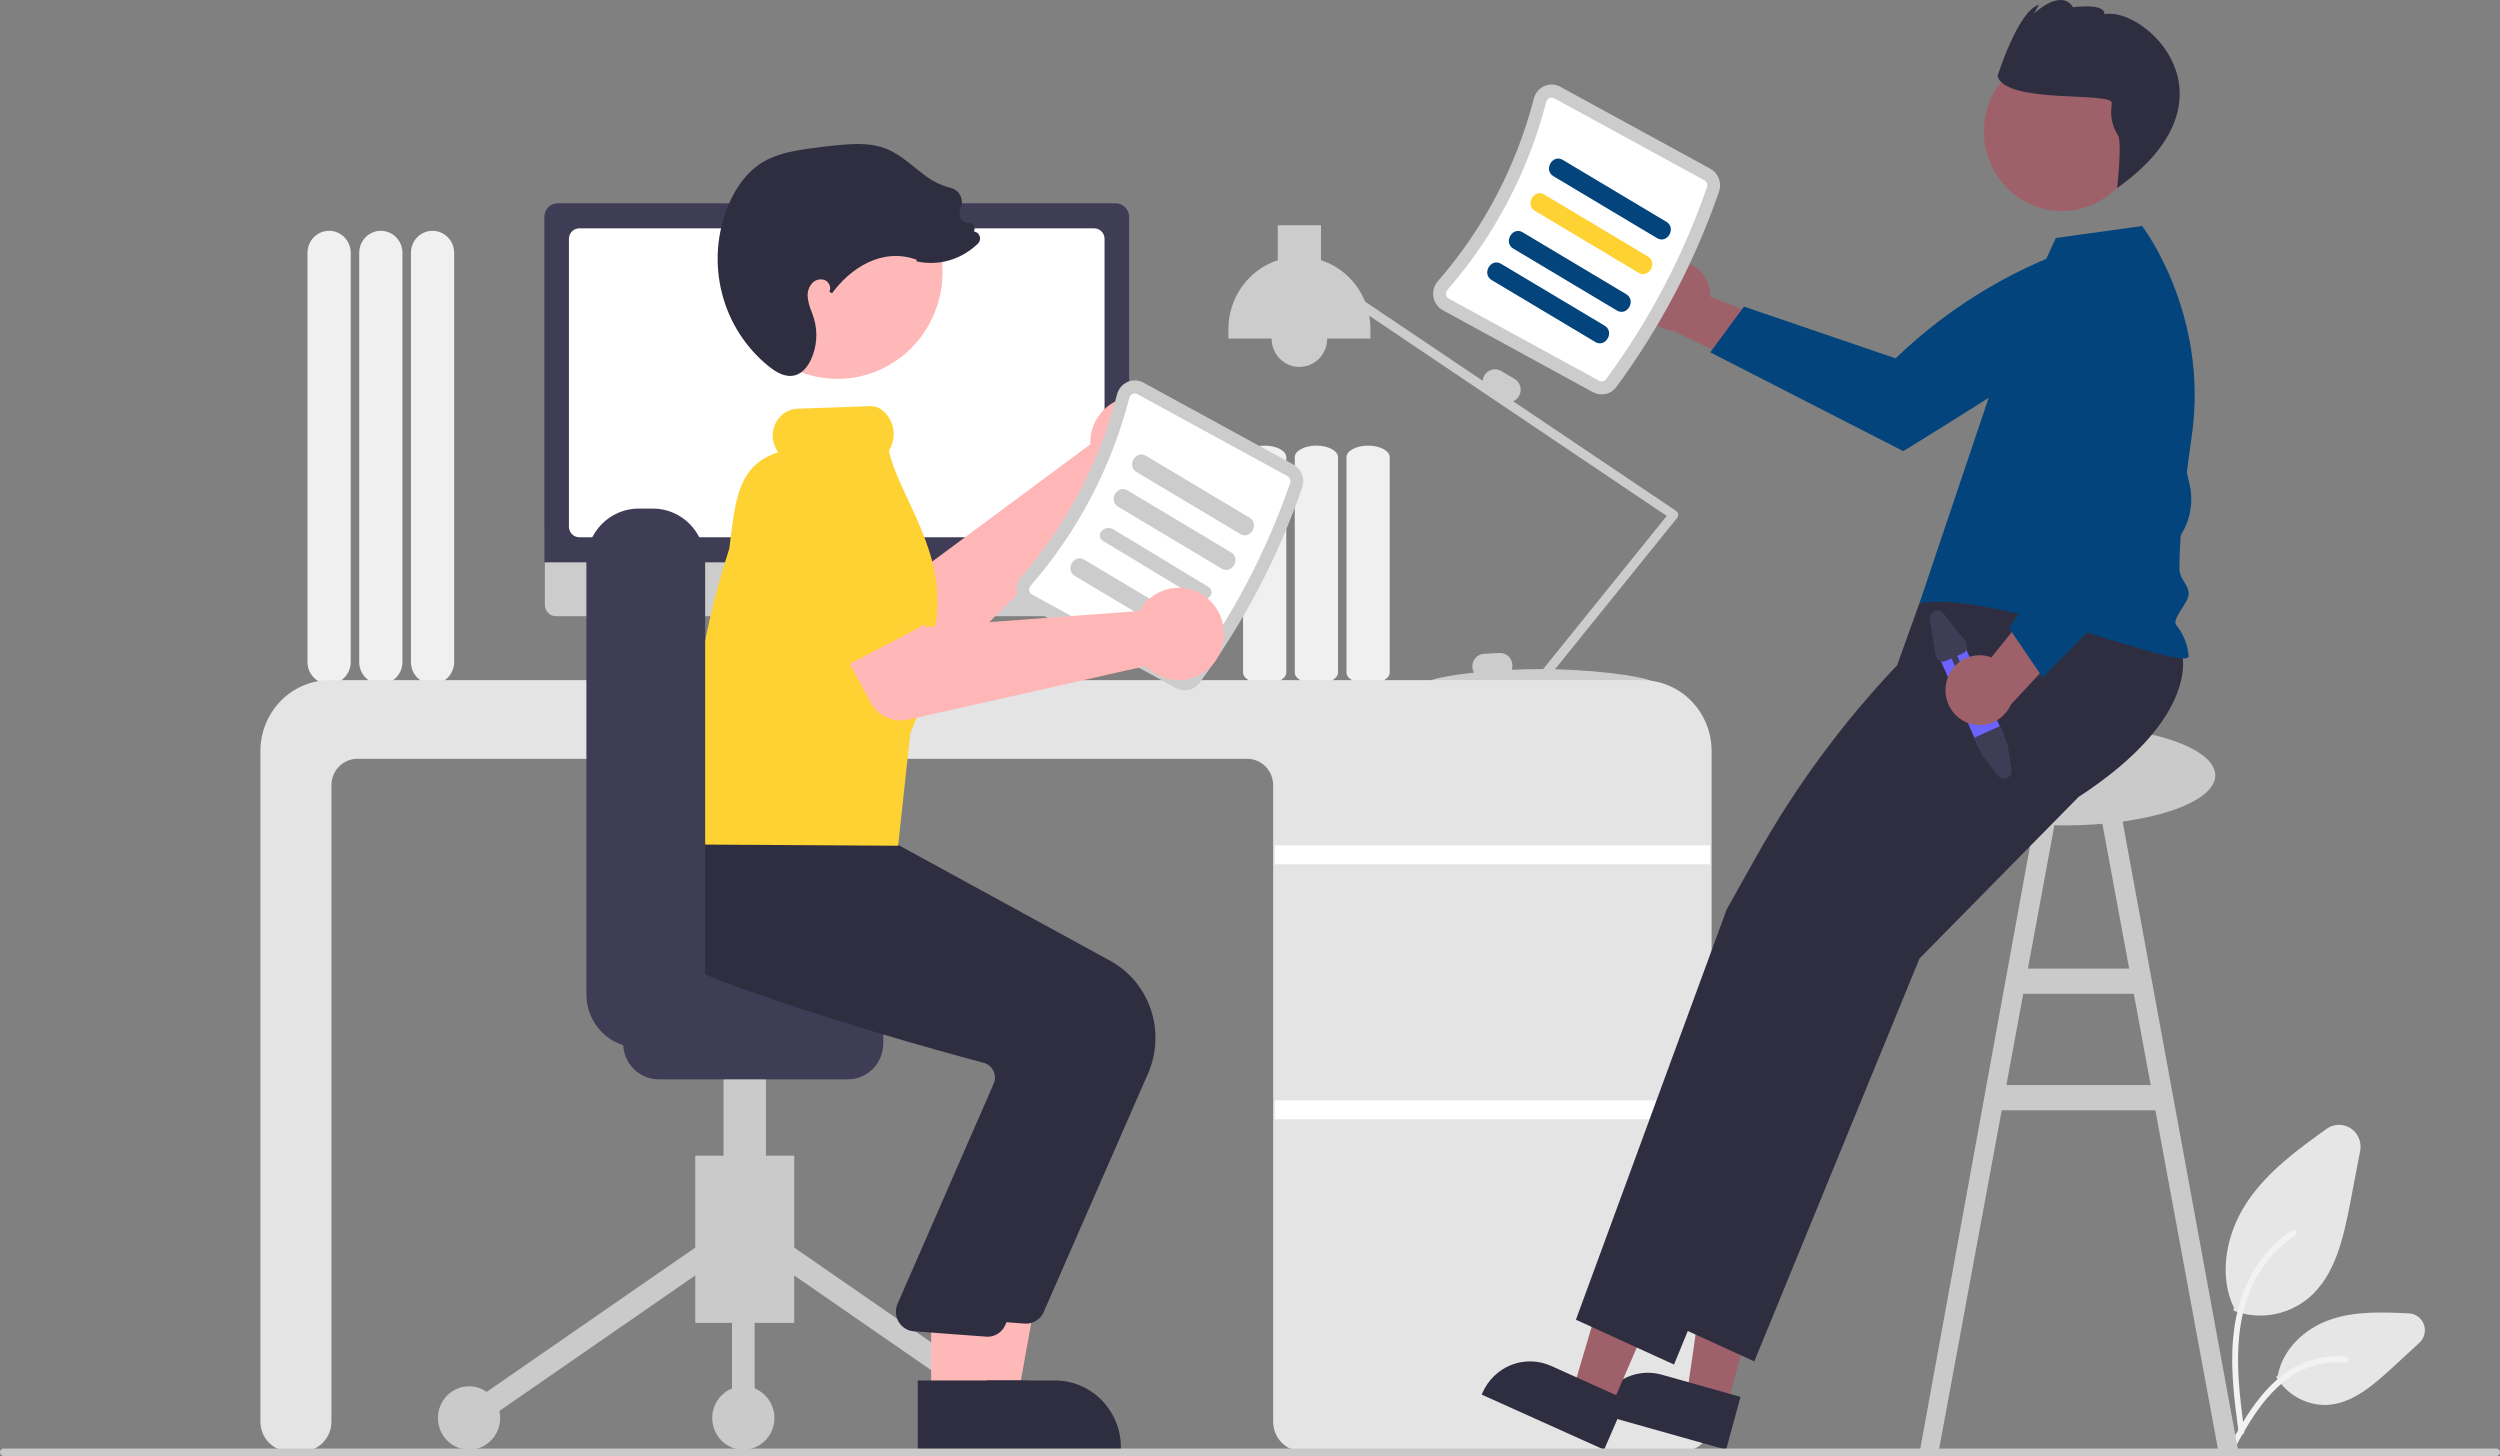 <svg width="716" height="417" viewBox="0 0 716 417" fill="none" xmlns="http://www.w3.org/2000/svg">
<rect x="0" y="0" width="716" height="417" fill="#808080" stroke="none"/>
<g clip-path="url(#clip0_28_1716)">
<path d="M117.69 189.604V72.413C117.69 70.739 118.342 69.134 119.503 67.951C120.664 66.767 122.239 66.103 123.88 66.103C125.522 66.103 127.096 66.767 128.257 67.951C129.418 69.134 130.07 70.739 130.07 72.413V189.604C130.07 191.278 129.418 192.883 128.257 194.066C127.096 195.249 125.522 195.914 123.88 195.914C122.239 195.914 120.664 195.249 119.503 194.066C118.342 192.883 117.69 191.278 117.69 189.604Z" fill="#F0F0F0"/>
<path d="M102.878 189.604V72.413C102.878 70.739 103.53 69.134 104.691 67.951C105.852 66.767 107.426 66.103 109.068 66.103C110.71 66.103 112.284 66.767 113.445 67.951C114.606 69.134 115.258 70.739 115.258 72.413V189.604C115.258 191.278 114.606 192.883 113.445 194.066C112.284 195.249 110.71 195.914 109.068 195.914C107.426 195.914 105.852 195.249 104.691 194.066C103.53 192.883 102.878 191.278 102.878 189.604Z" fill="#F0F0F0"/>
<path d="M88.066 189.604V72.413C88.066 70.739 88.718 69.134 89.879 67.951C91.04 66.767 92.614 66.103 94.256 66.103C95.898 66.103 97.472 66.767 98.633 67.951C99.794 69.134 100.446 70.739 100.446 72.413V189.604C100.446 191.278 99.794 192.883 98.633 194.066C97.472 195.249 95.898 195.914 94.256 195.914C92.614 195.914 91.04 195.249 89.879 194.066C88.718 192.883 88.066 191.278 88.066 189.604Z" fill="#F0F0F0"/>
<path d="M647.304 376.782C644.811 376.784 642.337 376.346 639.991 375.488L639.629 375.355L639.795 374.539C635.593 365.884 637.062 354.028 643.556 344.279C649.461 335.416 658.438 328.973 666.359 323.289C667.364 322.568 668.558 322.169 669.787 322.145C671.016 322.121 672.224 322.473 673.255 323.154C674.286 323.835 675.094 324.816 675.575 325.969C676.056 327.122 676.187 328.396 675.952 329.625L673.119 344.44C671.075 355.127 668.643 365.242 661.432 371.55C657.47 374.929 652.47 376.781 647.304 376.782Z" fill="#E6E6E6"/>
<path d="M665.854 402.381C663.11 402.365 660.415 401.65 658.011 400.301C655.607 398.953 653.573 397.014 652.091 394.66L651.885 394.334L652.375 393.894C653.642 386.846 659.602 380.566 667.605 377.866C674.879 375.411 682.909 375.813 689.988 376.166C690.924 376.212 691.825 376.54 692.577 377.109C693.329 377.678 693.899 378.462 694.214 379.362C694.528 380.261 694.574 381.235 694.345 382.161C694.116 383.087 693.623 383.923 692.927 384.562L684.961 391.892C679.173 397.217 673.4 402.026 666.436 402.37C666.242 402.378 666.048 402.382 665.854 402.381Z" fill="#E6E6E6"/>
<path d="M641.133 410.217C639.957 401.288 638.747 392.244 639.572 383.219C640.305 375.203 642.651 367.375 647.429 360.956C649.953 357.566 653.038 354.652 656.546 352.346C657.458 351.746 658.297 353.252 657.389 353.849C651.308 357.873 646.63 363.754 644.026 370.652C641.116 378.364 640.649 386.771 641.151 394.963C641.454 399.917 642.096 404.839 642.744 409.754C642.796 409.975 642.765 410.207 642.657 410.405C642.549 410.604 642.372 410.753 642.16 410.825C642.054 410.854 641.943 410.861 641.833 410.846C641.724 410.832 641.618 410.795 641.523 410.738C641.427 410.682 641.344 410.607 641.277 410.517C641.21 410.428 641.161 410.326 641.133 410.217Z" fill="#F2F2F2"/>
<path d="M637.809 415.35C643.471 404.91 650.038 393.306 661.772 389.598C665.031 388.571 668.455 388.202 671.852 388.513C672.922 388.609 672.655 390.329 671.586 390.233C665.881 389.744 660.188 391.314 655.501 394.667C650.966 397.885 647.434 402.357 644.446 407.1C642.615 410.006 640.975 413.034 639.335 416.059C638.811 417.025 637.278 416.328 637.809 415.35Z" fill="#F2F2F2"/>
<path d="M635.261 415.197L640.978 415.33L606.507 227.61L600.791 228.708L609.792 277.405H580.792L589.793 228.708L584.077 227.61L549.894 415.33L555.323 415.197L573.294 317.972H617.29L635.261 415.197ZM574.627 310.76L579.459 284.617H611.125L615.957 310.76H574.627Z" fill="#CACACA"/>
<path d="M385.634 192.594V130.947C385.634 129.116 388.411 127.627 391.825 127.627C395.238 127.627 398.015 129.116 398.015 130.947V192.594C398.015 194.425 395.238 195.914 391.825 195.914C388.411 195.914 385.634 194.425 385.634 192.594Z" fill="#F0F0F0"/>
<path d="M370.822 192.594V130.947C370.822 129.116 373.599 127.627 377.012 127.627C380.426 127.627 383.203 129.116 383.203 130.947V192.594C383.203 194.425 380.426 195.914 377.012 195.914C373.599 195.914 370.822 194.425 370.822 192.594Z" fill="#F0F0F0"/>
<path d="M356.01 192.594V130.947C356.01 129.116 358.787 127.627 362.2 127.627C365.614 127.627 368.391 129.116 368.391 130.947V192.594C368.391 194.425 365.614 195.914 362.2 195.914C358.787 195.914 356.01 194.425 356.01 192.594Z" fill="#F0F0F0"/>
<path d="M480.621 147.259C480.594 147.071 480.528 146.892 480.428 146.732C480.328 146.573 480.196 146.436 480.041 146.332L433.374 114.925C434.077 114.626 434.665 114.101 435.048 113.43C435.515 112.601 435.641 111.618 435.398 110.695C435.155 109.772 434.564 108.984 433.754 108.504L429.925 106.25C429.112 105.775 428.147 105.647 427.242 105.894C426.337 106.142 425.564 106.744 425.093 107.57C424.839 108.024 424.686 108.53 424.645 109.051L390.958 86.381C389.827 83.588 388.112 81.079 385.932 79.031C383.753 76.983 381.162 75.444 378.339 74.521V64.525H365.959V74.521C361.851 75.86 358.267 78.495 355.724 82.045C353.181 85.595 351.81 89.877 351.81 94.273V96.978H364.19C364.19 99.13 365.029 101.193 366.521 102.715C368.014 104.236 370.038 105.091 372.149 105.091C374.26 105.091 376.284 104.236 377.777 102.715C379.269 101.193 380.108 99.13 380.108 96.978H392.488V94.273C392.487 92.977 392.367 91.683 392.13 90.41L477.35 147.761L441.95 191.636C441.675 191.635 441.401 191.632 441.125 191.632C438.3 191.632 435.564 191.7 432.956 191.818C433.113 191.372 433.182 190.899 433.158 190.426C433.107 189.472 432.687 188.577 431.991 187.938C431.294 187.298 430.378 186.966 429.442 187.013L425.026 187.247C424.09 187.3 423.213 187.728 422.585 188.437C421.958 189.147 421.632 190.081 421.678 191.036C421.71 191.6 421.875 192.147 422.157 192.633C414.349 193.479 409.29 194.645 409.29 195.238C409.29 196.21 422.876 195.285 439.88 195.24C439.958 195.466 440.093 195.666 440.272 195.82C440.451 195.975 440.667 196.078 440.898 196.119C441.129 196.161 441.366 196.139 441.586 196.055C441.806 195.972 442 195.831 442.149 195.646L442.477 195.24C459.431 195.289 472.96 196.208 472.96 195.238C472.96 194.324 460.931 192.048 445.346 191.684L480.335 148.319C480.453 148.173 480.539 148.003 480.588 147.82C480.638 147.637 480.649 147.446 480.621 147.259Z" fill="#CCCCCC"/>
<path d="M481.898 415.648H372.937C370.735 415.645 368.624 414.752 367.067 413.165C365.51 411.578 364.635 409.426 364.632 407.181V224.889C364.63 222.884 363.847 220.961 362.456 219.543C361.065 218.125 359.179 217.327 357.211 217.325H102.34C100.373 217.327 98.487 218.125 97.096 219.543C95.704 220.961 94.922 222.884 94.919 224.889V407.181C94.917 409.426 94.041 411.578 92.484 413.165C90.927 414.753 88.816 415.645 86.614 415.648H82.886C80.684 415.645 78.573 414.753 77.016 413.165C75.459 411.578 74.583 409.426 74.58 407.181V215.071C74.586 209.693 76.684 204.538 80.415 200.735C84.145 196.933 89.202 194.794 94.477 194.788H470.307C475.582 194.794 480.639 196.933 484.369 200.735C488.1 204.538 490.198 209.693 490.204 215.071V407.181C490.201 409.426 489.325 411.578 487.768 413.165C486.211 414.753 484.1 415.645 481.898 415.648Z" fill="#E4E4E4"/>
<path d="M489.761 242.115H365.074V247.524H489.761V242.115Z" fill="white"/>
<path d="M489.761 315.134H365.074V320.543H489.761V315.134Z" fill="white"/>
<path d="M261.862 193.898L258.278 192.359L255.82 174.046H223.082L220.418 192.284L217.212 193.919C217.058 193.997 216.935 194.126 216.863 194.284C216.79 194.442 216.772 194.621 216.811 194.791C216.851 194.961 216.945 195.113 217.08 195.221C217.214 195.33 217.381 195.389 217.552 195.389H261.566C261.742 195.389 261.912 195.327 262.048 195.213C262.184 195.1 262.278 194.942 262.313 194.766C262.347 194.591 262.321 194.408 262.239 194.25C262.157 194.092 262.024 193.967 261.862 193.898Z" fill="#E6E6E6"/>
<path d="M320.038 176.482H159.224C158.38 176.48 157.571 176.137 156.975 175.529C156.379 174.92 156.045 174.095 156.045 173.235V150.117H323.217V173.235C323.217 174.095 322.882 174.92 322.286 175.529C321.69 176.137 320.881 176.48 320.038 176.482Z" fill="#CCCCCC"/>
<path d="M323.385 161.043H155.898V62.13C155.899 61.092 156.304 60.097 157.024 59.363C157.744 58.629 158.721 58.216 159.739 58.215H319.544C320.562 58.216 321.538 58.629 322.258 59.363C322.979 60.097 323.384 61.092 323.385 62.13V161.043Z" fill="#3F3D56"/>
<path d="M313.381 153.864H165.901C165.116 153.863 164.364 153.545 163.809 152.979C163.253 152.413 162.941 151.646 162.94 150.845V68.412C162.941 67.612 163.253 66.845 163.809 66.279C164.364 65.713 165.116 65.394 165.901 65.394H313.381C314.167 65.394 314.919 65.713 315.474 66.279C316.029 66.845 316.342 67.612 316.342 68.412V150.845C316.342 151.646 316.029 152.413 315.474 152.979C314.919 153.545 314.166 153.863 313.381 153.864Z" fill="white"/>
<path d="M478.709 74.857C480.12 74.65 481.558 74.76 482.922 75.181C484.287 75.602 485.544 76.322 486.605 77.292C487.667 78.261 488.507 79.457 489.067 80.793C489.626 82.129 489.891 83.575 489.844 85.027L522.179 97.714L507.529 108.384L479.069 94.7C476.681 94.457 474.464 93.329 472.837 91.53C471.211 89.732 470.288 87.388 470.243 84.942C470.199 82.496 471.036 80.118 472.597 78.259C474.157 76.401 476.332 75.19 478.709 74.857Z" fill="#9E616A"/>
<path d="M601.484 68.628L606.954 78.767C605.632 85.198 602.216 90.983 597.26 95.183C588.885 102.384 545.093 129.202 545.093 129.202L489.809 100.909L499.48 87.808L542.884 102.636C558.984 87.137 578.414 75.686 599.625 69.197L601.484 68.628Z" fill="#02447B"/>
<path d="M591.312 236.396C615.141 236.396 634.458 229.98 634.458 222.065C634.458 214.15 615.141 207.733 591.312 207.733C567.483 207.733 548.166 214.15 548.166 222.065C548.166 229.98 567.483 236.396 591.312 236.396Z" fill="#CACACA"/>
<path d="M494.518 403.052L483.061 399.824L489.825 353.238L506.734 358.004L494.518 403.052Z" fill="#9E616A"/>
<path d="M494.37 415.197L457.428 404.787L457.557 404.311C458.611 400.423 461.137 397.122 464.579 395.133C468.021 393.144 472.097 392.63 475.91 393.704L475.911 393.704L498.474 400.063L494.37 415.197Z" fill="#2F2E41"/>
<path d="M461.3 403.203L450.426 398.308L463.772 353.224L479.82 360.448L461.3 403.203Z" fill="#9E616A"/>
<path d="M459.419 415.197L424.358 399.414L424.553 398.962C426.152 395.273 429.122 392.381 432.812 390.924C436.501 389.467 440.607 389.564 444.226 391.193L444.227 391.193L465.642 400.833L459.419 415.197Z" fill="#2F2E41"/>
<path d="M624.891 187.025C624.891 187.025 630.654 205.229 595.292 228.25L549.749 274.512L502.428 389.906L474.334 377.066L479.844 362.073L483.541 352.012L485.433 346.865L487.461 341.347L517.537 259.506L542.802 214.411L543.535 189.942L549.749 172.694L594.834 156.385L624.891 187.025Z" fill="#2F2E41"/>
<path d="M601.899 187.927C601.899 187.927 607.662 206.13 572.3 229.151L526.757 275.414L479.436 390.807L451.342 377.968L456.852 362.974L460.549 352.914L462.441 347.766L464.469 342.249L494.546 260.407L503.005 245.308C514.164 225.39 527.725 206.972 543.37 190.485L551.663 181.747L552.547 168.225L571.842 157.287L601.899 187.927Z" fill="#2F2E41"/>
<path d="M574.655 98.811L588.804 68.161L613.495 64.728C613.495 64.728 632.775 89.768 627.713 124.954C625.815 138.149 624.268 151.285 624.176 162.816C624.151 165.884 626.784 167.254 626.829 170.027C626.872 172.752 621.838 177.191 623.291 179.042C625.369 181.594 626.607 184.748 626.829 188.057C625.076 192.308 572.041 169.276 549.749 172.694L574.655 98.811Z" fill="#02447B"/>
<path d="M609.725 49.297C616.027 38.489 612.541 24.519 601.939 18.095C591.337 11.67 577.633 15.223 571.33 26.031C565.028 36.839 568.514 50.809 579.116 57.234C589.718 63.659 603.422 60.105 609.725 49.297Z" fill="#9E616A"/>
<path d="M604.806 29.49C604.763 30.089 604.704 30.882 604.636 31.78C604.566 34.237 605.245 36.656 606.58 38.703C607.829 40.857 606.338 53.867 606.338 53.867C642.921 27.871 614.015 1.755 602.708 4.077C602.944 0.771 593.723 2.081 593.723 2.081C590.209 -3.498 582.508 3.907 582.508 3.907L583.994 1.359C578.015 2.909 572.106 21.746 572.106 21.746C574.134 29.872 605.042 26.184 604.806 29.49Z" fill="#2F2E41"/>
<path d="M462.892 110.868C475.463 93.823 485.401 74.916 492.36 54.805C492.763 53.602 492.735 52.292 492.279 51.109C491.824 49.925 490.971 48.945 489.873 48.342L446.856 24.845C446.16 24.462 445.387 24.246 444.597 24.214C443.807 24.181 443.02 24.332 442.296 24.657C441.558 24.983 440.904 25.477 440.381 26.101C439.859 26.724 439.484 27.461 439.283 28.255C434.276 47.635 424.865 65.54 411.81 80.524C411.273 81.134 410.879 81.861 410.659 82.649C410.438 83.438 410.398 84.267 410.539 85.074C410.676 85.868 410.988 86.62 411.452 87.273C411.916 87.925 412.521 88.461 413.219 88.84L456.236 112.337C457.337 112.935 458.61 113.116 459.828 112.847C461.047 112.578 462.133 111.877 462.892 110.868Z" fill="#CCCCCC"/>
<path d="M459.957 108.62C459.725 108.914 459.4 109.117 459.038 109.193C458.675 109.269 458.298 109.214 457.971 109.038L414.954 85.54C414.745 85.429 414.564 85.27 414.425 85.076C414.287 84.882 414.194 84.658 414.155 84.421C414.11 84.171 414.123 83.914 414.192 83.669C414.261 83.425 414.384 83.201 414.553 83.013C427.992 67.588 437.681 49.155 442.835 29.204C442.895 28.958 443.01 28.729 443.171 28.535C443.332 28.341 443.534 28.188 443.763 28.088C443.979 27.989 444.213 27.944 444.449 27.953C444.685 27.963 444.915 28.029 445.122 28.145L488.139 51.642C488.465 51.821 488.719 52.111 488.857 52.461C488.996 52.812 489.01 53.2 488.897 53.56C482.062 73.311 472.302 91.879 459.957 108.62Z" fill="white"/>
<path d="M444.907 50.469L474.577 68.198C477.529 69.962 480.202 65.289 477.255 63.528L447.585 45.799C444.633 44.035 441.959 48.708 444.907 50.469Z" fill="#02447B"/>
<path d="M439.601 60.386L469.271 78.114C472.223 79.878 474.897 75.205 471.949 73.444L442.279 55.715C439.327 53.951 436.654 58.624 439.601 60.386Z" fill="#FFD233"/>
<path d="M433.411 71.203L463.081 88.931C466.033 90.695 468.706 86.022 465.759 84.261L436.089 66.533C433.137 64.769 430.463 69.442 433.411 71.203Z" fill="#02447B"/>
<path d="M427.221 80.218L456.891 97.946C459.843 99.71 462.516 95.037 459.569 93.276L429.899 75.548C426.947 73.784 424.273 78.457 427.221 80.218Z" fill="#02447B"/>
<path d="M562.479 184.499L573.618 210.033C573.887 210.644 574.002 211.314 573.953 211.982C573.904 212.65 573.692 213.295 573.336 213.859C572.918 214.532 572.314 215.064 571.599 215.388C570.885 215.712 570.092 215.813 569.322 215.679C569.059 215.638 568.802 215.568 568.554 215.47C567.569 215.082 566.775 214.313 566.346 213.33L555.207 187.795C554.995 187.309 554.879 186.784 554.865 186.251C554.852 185.719 554.941 185.189 555.129 184.692C555.508 183.687 556.262 182.877 557.226 182.44C558.191 182.003 559.286 181.974 560.271 182.36C561.256 182.746 562.051 183.516 562.479 184.499Z" fill="#6C63FF"/>
<path d="M572.72 207.974L574.952 213.127L576.093 220.434C576.168 220.915 576.085 221.408 575.858 221.836C575.63 222.264 575.27 222.603 574.833 222.801C574.396 222.999 573.908 223.045 573.443 222.93C572.979 222.816 572.565 222.548 572.265 222.169L567.647 216.312L565.448 211.271L572.72 207.974Z" fill="#3F3D56"/>
<path d="M552.732 177.394L554.328 187.617C554.38 187.952 554.507 188.27 554.699 188.546C554.891 188.823 555.143 189.051 555.435 189.213C555.727 189.374 556.052 189.465 556.384 189.479C556.717 189.492 557.047 189.427 557.351 189.29L558.934 188.572L561.988 195.574C562.083 195.792 562.26 195.962 562.479 196.048C562.697 196.133 562.94 196.127 563.155 196.03C563.369 195.933 563.536 195.753 563.62 195.53C563.705 195.307 563.699 195.06 563.604 194.841L560.55 187.84L562.132 187.122C562.657 186.884 563.067 186.444 563.274 185.898C563.481 185.352 563.467 184.744 563.236 184.208C563.158 184.031 563.058 183.865 562.938 183.714L556.561 175.658C556.261 175.279 555.847 175.012 555.382 174.898C554.918 174.784 554.429 174.829 553.992 175.027C553.556 175.225 553.196 175.564 552.968 175.992C552.74 176.42 552.657 176.913 552.732 177.394Z" fill="#3F3D56"/>
<path d="M557.353 195.846C557.604 194.416 558.159 193.059 558.98 191.871C559.802 190.683 560.868 189.694 562.105 188.971C563.342 188.249 564.719 187.812 566.139 187.692C567.56 187.571 568.989 187.769 570.326 188.272L592.315 160.977L597.64 178.51L575.942 201.742C574.964 203.976 573.217 205.766 571.03 206.774C568.843 207.782 566.37 207.938 564.079 207.211C561.787 206.484 559.837 204.926 558.597 202.831C557.358 200.737 556.915 198.251 557.353 195.846Z" fill="#9E616A"/>
<path d="M585.036 194.072L575.351 179.812L602.852 142.432L588.685 111.485L589.716 74.673L601.423 72.468L601.569 72.543C607.26 75.882 611.66 81.106 614.037 87.347C616.957 94.79 623.477 122.73 627.103 138.722C627.816 141.821 627.738 145.055 626.877 148.114C626.016 151.174 624.401 153.958 622.186 156.201L585.036 194.072Z" fill="#02447B"/>
<path d="M312.349 125.165C312.268 125.858 312.241 126.556 312.269 127.253L262.683 164.027L249.061 157.882L237.275 177.627L260.354 190.896C262.218 191.968 264.373 192.394 266.496 192.111C268.618 191.828 270.593 190.851 272.125 189.326L322.031 139.634C324.585 140.296 327.277 140.149 329.748 139.213C332.218 138.278 334.351 136.597 335.862 134.396C337.373 132.194 338.19 129.576 338.206 126.889C338.222 124.202 337.434 121.574 335.949 119.355C334.464 117.135 332.351 115.429 329.891 114.463C327.432 113.498 324.742 113.319 322.18 113.949C319.618 114.58 317.305 115.991 315.549 117.995C313.793 119.998 312.677 122.499 312.349 125.165Z" fill="#FFB6B6"/>
<path d="M261.079 165.372L246.619 189.935C246.208 190.634 245.654 191.234 244.994 191.695C244.334 192.156 243.585 192.466 242.797 192.605C242.01 192.744 241.202 192.708 240.429 192.5C239.655 192.292 238.935 191.917 238.318 191.4L216.667 173.274C213.172 171.107 210.662 167.616 209.688 163.566C208.714 159.517 209.354 155.238 211.469 151.669C213.585 148.1 217.001 145.532 220.971 144.526C224.941 143.521 229.14 144.162 232.647 146.308L258.442 157.215C259.18 157.527 259.844 157.998 260.388 158.596C260.932 159.193 261.343 159.903 261.593 160.677C261.843 161.452 261.927 162.272 261.838 163.082C261.75 163.892 261.491 164.673 261.079 165.372Z" fill="#6C63FF"/>
<path d="M199.123 378.873H227.467V330.991H199.123V378.873Z" fill="#CACACA"/>
<path d="M226.046 356.327L222.408 361.792L290.434 408.849L294.072 403.383L226.046 356.327Z" fill="#CACACA"/>
<path d="M200.543 356.327L132.517 403.383L136.155 408.849L204.181 361.792L200.543 356.327Z" fill="#CACACA"/>
<path d="M292.253 415.197C297.173 415.197 301.161 411.131 301.161 406.116C301.161 401.101 297.173 397.035 292.253 397.035C287.334 397.035 283.345 401.101 283.345 406.116C283.345 411.131 287.334 415.197 292.253 415.197Z" fill="#CACACA"/>
<path d="M212.89 415.197C217.81 415.197 221.798 411.131 221.798 406.116C221.798 401.101 217.81 397.035 212.89 397.035C207.97 397.035 203.982 401.101 203.982 406.116C203.982 411.131 207.97 415.197 212.89 415.197Z" fill="#CACACA"/>
<path d="M134.336 415.197C139.256 415.197 143.244 411.131 143.244 406.116C143.244 401.101 139.256 397.035 134.336 397.035C129.416 397.035 125.428 401.101 125.428 406.116C125.428 411.131 129.416 415.197 134.336 415.197Z" fill="#CACACA"/>
<path d="M216.129 359.06H209.65V406.116H216.129V359.06Z" fill="#CACACA"/>
<path d="M207.221 352.455H219.368V288.887H207.221V352.455Z" fill="#CACACA"/>
<path d="M178.472 298.794V283.934C178.475 281.198 179.542 278.575 181.44 276.641C183.338 274.706 185.911 273.618 188.595 273.615H242.854C245.537 273.618 248.11 274.706 250.008 276.641C251.906 278.575 252.973 281.198 252.976 283.934V298.794C252.973 301.53 251.906 304.153 250.008 306.088C248.11 308.022 245.537 309.11 242.853 309.114H188.595C185.911 309.11 183.338 308.022 181.44 306.088C179.542 304.153 178.475 301.53 178.472 298.794Z" fill="#3F3D56"/>
<path d="M276.47 400.369L291.475 400.368L298.615 360.694L276.468 360.695L276.47 400.369Z" fill="#FFB8B8"/>
<path d="M272.643 415.197L321.028 415.195V414.571C321.028 412.05 320.541 409.554 319.594 407.225C318.648 404.895 317.261 402.779 315.512 400.996C313.763 399.214 311.687 397.8 309.403 396.835C307.118 395.87 304.669 395.373 302.196 395.373H302.194L272.642 395.375L272.643 415.197Z" fill="#2F2E41"/>
<path d="M298.914 375.766L328.829 307.38C331.327 301.616 331.603 295.105 329.603 289.143C327.602 283.181 323.472 278.206 318.035 275.208L253.148 239.738L223.538 237.17L196.225 234.639L196.028 234.979C195.776 235.413 189.904 245.753 193.873 257.092C196.884 265.692 204.717 272.409 217.152 277.058C246.178 287.907 279.709 297.18 292.778 300.663C293.355 300.813 293.895 301.087 294.362 301.465C294.828 301.844 295.211 302.319 295.484 302.858C295.759 303.392 295.922 303.978 295.963 304.579C296.004 305.18 295.923 305.783 295.725 306.351L267.932 370.004C267.642 370.811 267.537 371.676 267.627 372.531C267.716 373.386 267.997 374.208 268.447 374.935C268.898 375.662 269.506 376.274 270.225 376.723C270.944 377.173 271.755 377.448 272.595 377.527L293.361 379.068C293.538 379.085 293.713 379.094 293.888 379.094C294.952 379.094 295.992 378.779 296.884 378.189C297.776 377.598 298.481 376.757 298.914 375.766Z" fill="#2F2E41"/>
<path d="M266.678 400.369L281.683 400.368L288.823 360.694L266.676 360.695L266.678 400.369Z" fill="#FFB8B8"/>
<path d="M262.851 415.197L311.236 415.195V414.571C311.236 412.05 310.749 409.554 309.803 407.225C308.856 404.895 307.469 402.779 305.72 400.996C303.972 399.214 301.895 397.8 299.611 396.835C297.326 395.87 294.877 395.373 292.404 395.373H292.402L262.85 395.375L262.851 415.197Z" fill="#2F2E41"/>
<path d="M287.898 379.51L317.813 311.124C320.311 305.36 320.587 298.848 318.587 292.886C316.586 286.924 312.457 281.949 307.019 278.951L242.132 243.481L212.522 240.914L191.129 239.022L191.132 238.723C190.88 239.156 185.008 249.497 188.977 260.835C191.989 269.435 193.701 276.153 206.136 280.801C235.162 291.651 268.693 300.924 281.762 304.406C282.34 304.557 282.879 304.83 283.346 305.209C283.812 305.587 284.195 306.062 284.468 306.602C284.743 307.135 284.906 307.721 284.947 308.322C284.988 308.923 284.907 309.527 284.709 310.094L256.916 373.747C256.626 374.555 256.521 375.419 256.611 376.274C256.7 377.129 256.981 377.952 257.431 378.679C257.882 379.405 258.49 380.017 259.209 380.466C259.928 380.916 260.739 381.191 261.579 381.27L282.346 382.812C282.522 382.829 282.697 382.837 282.872 382.837C283.936 382.837 284.976 382.522 285.868 381.932C286.76 381.341 287.465 380.5 287.898 379.51Z" fill="#2F2E41"/>
<path d="M269.133 84.953C272.974 68.487 262.994 51.965 246.841 48.049C230.689 44.133 214.481 54.307 210.639 70.773C206.798 87.239 216.778 103.762 232.931 107.677C249.083 111.593 265.291 101.419 269.133 84.953Z" fill="#FFB8B8"/>
<path d="M343.511 195.607C356.082 178.561 366.019 159.654 372.979 139.543C373.382 138.34 373.353 137.031 372.898 135.847C372.443 134.664 371.59 133.683 370.492 133.081L327.475 109.584C326.779 109.201 326.006 108.985 325.216 108.952C324.426 108.919 323.639 109.071 322.915 109.395C322.177 109.722 321.522 110.216 321 110.839C320.478 111.463 320.103 112.2 319.902 112.993C314.895 132.373 305.484 150.279 292.429 165.262C291.892 165.872 291.498 166.599 291.277 167.388C291.057 168.176 291.016 169.005 291.158 169.812C291.294 170.607 291.607 171.359 292.071 172.011C292.535 172.664 293.14 173.2 293.838 173.578L336.855 197.075C337.956 197.673 339.229 197.854 340.447 197.585C341.666 197.316 342.752 196.615 343.511 195.607Z" fill="#CCCCCC"/>
<path d="M340.575 193.358C340.344 193.652 340.019 193.855 339.657 193.931C339.294 194.008 338.917 193.953 338.59 193.776L295.572 170.278C295.364 170.167 295.183 170.008 295.044 169.814C294.906 169.62 294.813 169.396 294.774 169.159C294.729 168.909 294.741 168.652 294.81 168.408C294.879 168.164 295.003 167.939 295.172 167.752C308.611 152.327 318.3 133.893 323.454 113.943C323.514 113.696 323.629 113.467 323.789 113.273C323.95 113.08 324.153 112.927 324.382 112.826C324.597 112.728 324.832 112.682 325.068 112.692C325.304 112.702 325.534 112.767 325.741 112.883L368.758 136.38C369.083 136.56 369.338 136.85 369.476 137.2C369.614 137.55 369.629 137.938 369.516 138.298C362.681 158.049 352.921 176.617 340.575 193.358Z" fill="white"/>
<path d="M325.526 135.207L355.196 152.936C358.148 154.7 360.821 150.027 357.874 148.266L328.204 130.537C325.251 128.773 322.578 133.446 325.526 135.207Z" fill="#CCCCCC"/>
<path d="M320.22 145.124L349.89 162.852C352.842 164.616 355.515 159.943 352.568 158.182L322.898 140.453C319.946 138.689 317.272 143.363 320.22 145.124Z" fill="#CCCCCC"/>
<path d="M316.051 155.001L343.035 171.331C345.72 172.956 348.591 169.597 345.91 167.975L318.927 151.645C316.242 150.02 313.371 153.379 316.051 155.001Z" fill="#CCCCCC"/>
<path d="M307.839 164.956L337.51 182.684C340.462 184.448 343.135 179.775 340.188 178.014L310.517 160.286C307.565 158.522 304.892 163.195 307.839 164.956Z" fill="#CCCCCC"/>
<path d="M257.22 242.22L197.729 241.857L197.713 241.426C196.578 210.998 200.226 183.434 208.865 157.161C208.987 156.178 209.119 155.127 209.249 154.095C210.724 142.341 211.896 133.008 222.861 129.533C221.947 128.294 221.409 126.811 221.312 125.265C221.242 124.237 221.375 123.206 221.7 122.231C222.026 121.256 222.538 120.357 223.208 119.586C223.849 118.841 224.629 118.234 225.502 117.799C226.376 117.365 227.325 117.112 228.295 117.056L249.47 116.32C250.583 116.313 251.666 116.687 252.545 117.383C254.157 118.604 255.29 120.37 255.741 122.365C256.192 124.36 255.932 126.453 255.006 128.27C254.757 128.776 254.662 129.007 254.625 129.107C255.378 133.128 257.612 137.904 259.975 142.958C263.359 150.194 267.195 158.396 268.181 167.17C268.714 171.907 268.493 176.702 267.526 181.367C267.085 183.881 266.983 186.445 267.224 188.987C267.417 192.757 267.6 196.316 265.51 199.758C264.977 200.692 264.367 201.686 263.652 202.789L260.712 209.954L257.22 242.22Z" fill="#FFD233"/>
<path d="M167.944 284.802V160.884C167.948 156.847 169.524 152.975 172.325 150.12C175.126 147.265 178.923 145.659 182.884 145.654H187.017C190.978 145.659 194.775 147.265 197.576 150.12C200.377 152.975 201.953 156.847 201.957 160.884V284.802C201.953 288.84 200.377 292.711 197.576 295.567C194.775 298.422 190.978 300.028 187.017 300.032H182.884C178.923 300.028 175.126 298.422 172.325 295.567C169.524 292.711 167.948 288.84 167.944 284.802Z" fill="#3F3D56"/>
<path d="M327.476 173.253C327.049 173.797 326.665 174.376 326.327 174.982L265.171 179.535L256.783 166.985L236.549 177.413L249.28 201.102C250.308 203.015 251.918 204.537 253.867 205.439C255.816 206.341 258 206.573 260.09 206.102L328.207 190.751C330.035 192.688 332.397 194.012 334.98 194.546C337.562 195.081 340.244 194.801 342.667 193.745C345.09 192.688 347.141 190.904 348.545 188.63C349.95 186.357 350.642 183.701 350.53 181.017C350.417 178.332 349.506 175.746 347.917 173.603C346.328 171.459 344.137 169.86 341.634 169.017C339.131 168.174 336.436 168.128 333.907 168.884C331.378 169.641 329.135 171.165 327.476 173.253Z" fill="#FFB6B6"/>
<path d="M263.113 179.813L238.112 192.895C237.401 193.267 236.619 193.479 235.82 193.515C235.022 193.552 234.225 193.412 233.483 193.106C232.742 192.8 232.075 192.335 231.526 191.743C230.977 191.15 230.56 190.444 230.303 189.672L221.3 162.626C219.454 158.914 219.125 154.607 220.386 150.648C221.647 146.688 224.394 143.399 228.028 141.5C216.945 147.299 240.026 130.827 248.835 148.322L265.096 171.466C265.562 172.129 265.881 172.886 266.034 173.686C266.186 174.486 266.168 175.31 265.979 176.103C265.791 176.895 265.438 177.636 264.943 178.277C264.448 178.917 263.824 179.441 263.113 179.813Z" fill="#FFD233"/>
<path d="M226.306 107.67C224.496 107.67 222.5 106.781 220.249 104.98C213.625 99.678 208.891 92.307 206.772 83.998C204.653 75.689 205.266 66.901 208.518 58.982C210.155 54.997 213.216 49.58 218.504 46.405C222.305 44.124 226.771 43.3 230.658 42.707C234.024 42.193 237.432 41.783 240.787 41.492C244.795 41.143 249.426 40.907 253.65 42.542C256.744 43.741 259.378 45.859 261.925 47.906C262.813 48.619 263.731 49.358 264.651 50.041C266.878 51.813 269.448 53.085 272.192 53.775C272.771 53.897 273.317 54.145 273.794 54.501C274.271 54.857 274.667 55.313 274.956 55.839C275.251 56.373 275.43 56.966 275.481 57.577C275.532 58.188 275.454 58.803 275.252 59.381C274.854 60.516 274.496 61.54 275.221 62.649C275.49 63.04 275.849 63.358 276.266 63.574C276.683 63.791 277.146 63.9 277.614 63.892C277.861 63.888 278.105 63.947 278.324 64.064C278.543 64.18 278.73 64.351 278.868 64.56C279.008 64.767 279.097 65.006 279.125 65.255C279.154 65.505 279.122 65.758 279.032 65.993L278.916 66.298C279.227 66.328 279.527 66.434 279.789 66.608C280.051 66.782 280.267 67.018 280.42 67.296C280.647 67.692 280.735 68.155 280.669 68.608C280.603 69.062 280.387 69.479 280.057 69.791C277.374 72.394 274.029 74.178 270.402 74.942C267.92 75.438 265.366 75.432 262.886 74.924L262.487 74.845L262.536 74.394C252.505 70.747 243.45 76.936 238.287 84.013L237.542 83.533C237.67 83.269 237.744 82.982 237.76 82.688C237.777 82.394 237.735 82.1 237.636 81.823C237.532 81.491 237.365 81.183 237.144 80.917C236.924 80.651 236.653 80.432 236.349 80.272C235.735 80.013 235.058 79.946 234.406 80.079C233.754 80.212 233.155 80.538 232.685 81.018C232.206 81.529 231.836 82.137 231.6 82.802C231.365 83.468 231.267 84.176 231.314 84.882C231.45 86.377 231.824 87.841 232.421 89.214C232.664 89.87 232.915 90.55 233.119 91.235C234.261 95.126 233.957 99.309 232.263 102.986C231.482 104.663 230.069 106.801 227.775 107.464C227.297 107.602 226.802 107.671 226.306 107.67Z" fill="#2F2E41"/>
<path d="M714.947 417H1.053C0.774 416.999 0.507 416.886 0.31 416.685C0.114 416.483 0.003 416.211 0.003 415.927C0.003 415.643 0.114 415.37 0.31 415.169C0.507 414.968 0.774 414.854 1.053 414.853H714.947C715.226 414.853 715.494 414.966 715.692 415.168C715.889 415.369 716 415.642 716 415.927C716 416.211 715.889 416.484 715.692 416.686C715.494 416.887 715.226 417 714.947 417Z" fill="#CACACA"/>
</g>
<defs>
<clipPath id="clip0_28_1716">
<rect width="716" height="417" fill="white"/>
</clipPath>
</defs>
</svg>
